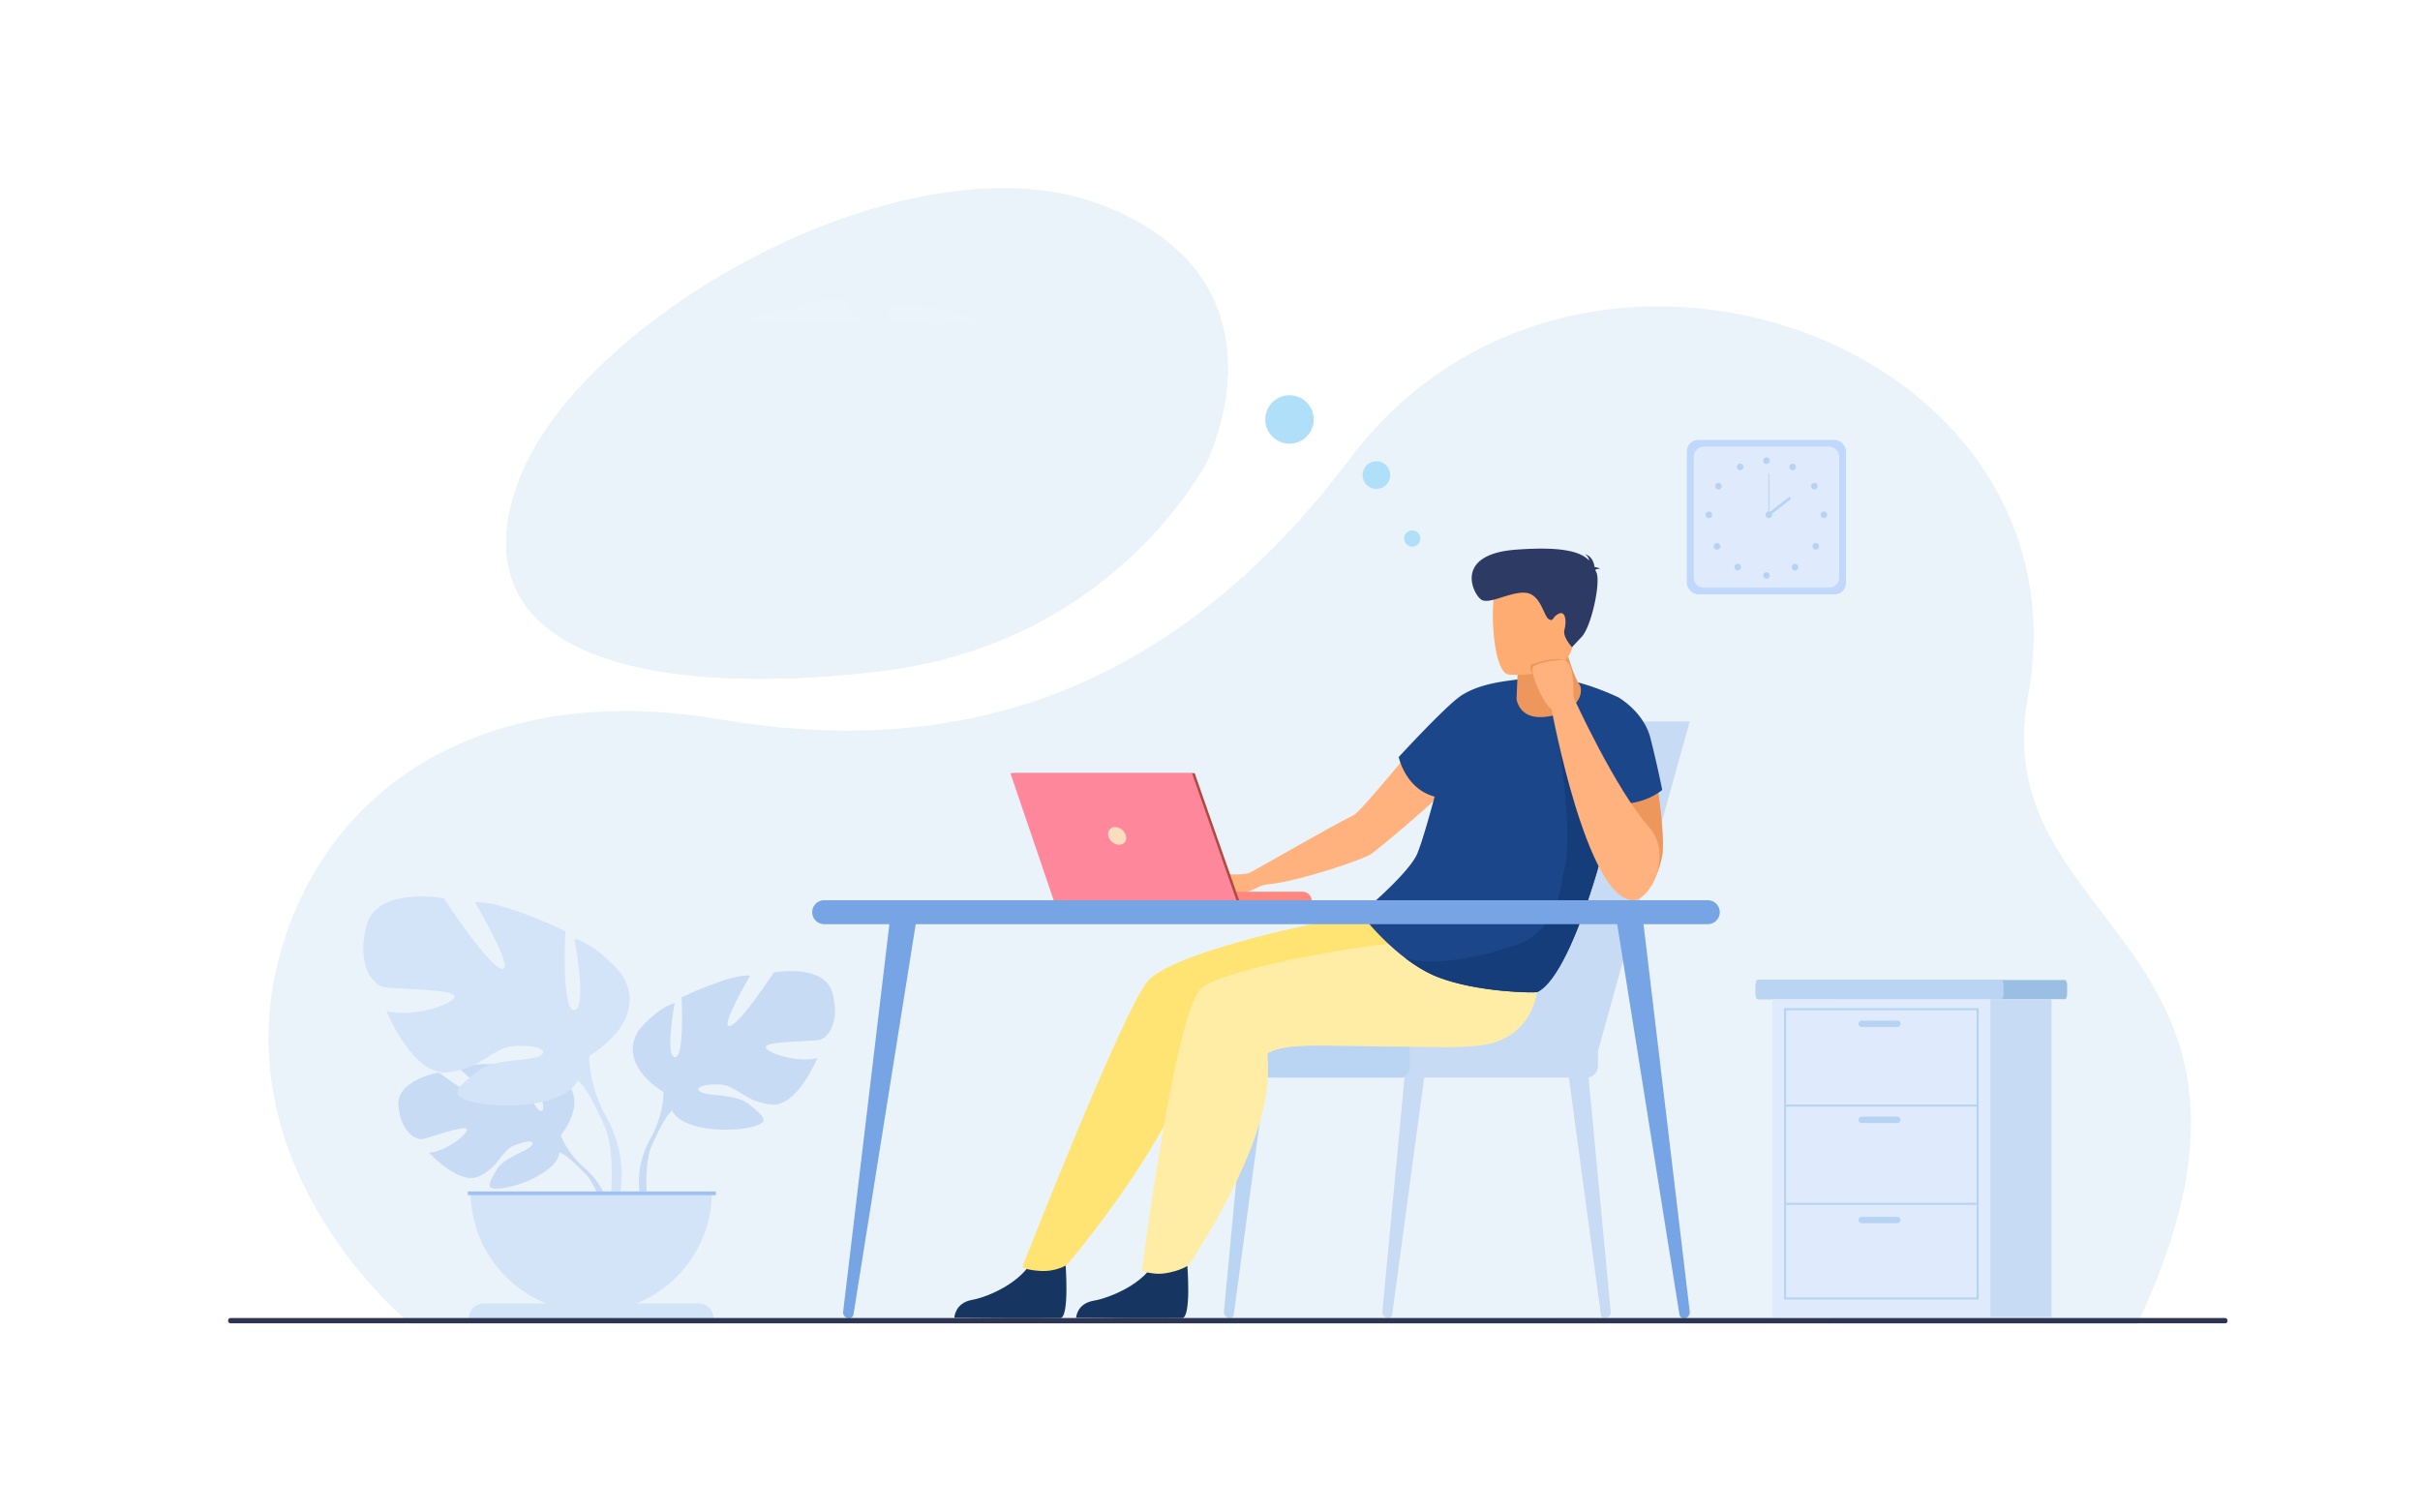 <?xml version="1.0" encoding="UTF-8" standalone="no"?>
<svg
   xmlns:dc="http://purl.org/dc/elements/1.1/"
   xmlns:cc="http://creativecommons.org/ns#"
   xmlns:rdf="http://www.w3.org/1999/02/22-rdf-syntax-ns#"
   xmlns:svg="http://www.w3.org/2000/svg"
   xmlns="http://www.w3.org/2000/svg"
   xmlns:sodipodi="http://sodipodi.sourceforge.net/DTD/sodipodi-0.dtd"
   xmlns:inkscape="http://www.inkscape.org/namespaces/inkscape"
   id="Слой_1"
   data-name="Слой 1"
   viewBox="0 0 3200 2000"
   version="1.1"
   sodipodi:docname="6595.svg"
   inkscape:version="1.0.1 (3bc2e813f5, 2020-09-07)">
  <sodipodi:namedview
     pagecolor="#ffffff"
     bordercolor="#666666"
     borderopacity="1"
     objecttolerance="10"
     gridtolerance="10"
     guidetolerance="10"
     inkscape:pageopacity="0"
     inkscape:pageshadow="2"
     inkscape:window-width="1920"
     inkscape:window-height="1051"
     id="namedview2333"
     showgrid="false"
     inkscape:zoom="0.3796875"
     inkscape:cx="1440.4363"
     inkscape:cy="1338.4249"
     inkscape:window-x="-9"
     inkscape:window-y="-9"
     inkscape:window-maximized="1"
     inkscape:current-layer="Слой_1" />
  <defs
     id="defs2116">
    <style
       id="style2114">.cls-1{fill:#fff;}.cls-17,.cls-18,.cls-2{fill:#ebf3fa;}.cls-3{fill:#c8dbf4;}.cls-4{fill:#bad4f4;}.cls-5{fill:#ed975d;}.cls-6{fill:#ffb27d;}.cls-7{fill:#163560;}.cls-8{fill:#ed7d2b;}.cls-9{fill:#f99746;}.cls-10{fill:#1c468a;}.cls-11{fill:#ffac73;}.cls-12{fill:#2c3a64;}.cls-13{fill:#143d7a;}.cls-14{fill:#b24940;}.cls-15{fill:#c65447;}.cls-16{fill:#f9ddbf;}.cls-17{opacity:0.5;}.cls-18{opacity:0.3;}.cls-19{fill:#d4e4f8;}.cls-20{fill:#9fc1f4;}.cls-21{fill:#9abfe2;}.cls-22{fill:#dfebfd;}.cls-23{fill:#b7d3f3;}.cls-24{fill:#c0d8fb;}.cls-25{fill:#77a4e5;}.cls-26{fill:#2e3552;}.cls-27{fill:#afdff9;}</style>
  </defs>
  <title
     id="title2118">6595</title>
  <rect
     class="cls-1"
     width="3200"
     height="2000"
     id="rect2120" />
  <path
     class="cls-2"
     d="M542.53,1750.42S282.24,1540.68,375,1245.59c68.21-216.94,280-344.68,576.2-294.49,276,46.77,575.84-2.24,833.89-344.67,301.17-399.62,983.2-157.18,896.46,314.9-57.1,310.77,382.17,325.36,144.66,829.72Z"
     transform="translate(-0.01 -0.01)"
     id="path2122" />
  <path
     class="cls-3"
     d="M1835.94,1742.77h-.55a7.65,7.65,0,0,1-7.47-8.37l29.7-314,25.91,2.45-42.64,315.73A4.9,4.9,0,0,1,1835.94,1742.77Z"
     transform="translate(-0.01 -0.01)"
     id="path2124" />
  <path
     class="cls-3"
     d="M2121.86,1742.77h.54a7.65,7.65,0,0,0,7.47-8.37l-29.69-314-25.91,2.45,42.63,315.73A4.91,4.91,0,0,0,2121.86,1742.77Z"
     transform="translate(-0.01 -0.01)"
     id="path2126" />
  <path
     class="cls-4"
     d="M1626.45,1742.77h-.54a7.65,7.65,0,0,1-7.47-8.37l29.69-314,25.91,2.45-42.64,315.73A4.89,4.89,0,0,1,1626.45,1742.77Z"
     transform="translate(-0.01 -0.01)"
     id="path2128" />
  <polygon
     class="cls-3"
     points="2113.01 1389.78 2234.43 953.9 1966.22 953.9 1851.29 1374.66 2113.01 1389.78"
     id="polygon2130" />
  <rect
     class="cls-3"
     x="1681.45"
     y="1374.66"
     width="431.55"
     height="50.27"
     rx="15.12"
     ry="15.12"
     id="rect2132" />
  <rect
     class="cls-4"
     x="1558.08"
     y="1374.66"
     width="305.95"
     height="50.27"
     rx="12.73"
     ry="12.73"
     id="rect2134" />
  <path
     class="cls-5"
     d="M2198,1131.56c-3.48,20-13.27,37.45-13.9,39-5.31,13.17-34.45-59.08-34.45-59.08l-4.36-27.84-7.07-45.21-2-12.69-7.92-50.59,2-7.69,9.52-37.38-.86-8.52s29.37,16.26,37.37,47.11c2.84,10.92,6.93,34.08,10.81,60,.61,4.06,4,5.74,4.62,9.9C2196.74,1073.87,2201.05,1114.13,2198,1131.56Z"
     transform="translate(-0.01 -0.01)"
     id="path2136" />
  <path
     class="cls-6"
     d="M1660.74,1174.47s8.16-4.36,15.32-5c40.39-3.48,128-33.46,137.25-40.32,17.11-12.67,88.6-72.81,116.78-103.16,0,0,23.61-27.74,23.61-27.74,26.66-28.71,2.48-78.83,2.48-78.83s-45.8,19.45-62.37,38.59c-10.81,12.49-93.59,115-103.92,120-33.66,16.4-129.09,72.41-139.05,76.81C1650.84,1154.89,1637.92,1163.87,1660.74,1174.47Z"
     transform="translate(-0.01 -0.01)"
     id="path2138" />
  <path
     class="cls-7"
     d="M1408.94,1670.17s5.54,71.82-6.78,72.77c-1.64.13-62.52.13-62.52.13l-77.7-.47s.51-19.54,23.22-23.67,67.67-24.07,81.43-55.4C1381.06,1630.58,1408.94,1670.17,1408.94,1670.17Z"
     transform="translate(-0.01 -0.01)"
     id="path2140" />
  <path
     class="cls-8"
     d="M1949.75,1229.09S1942.91,1359.3,1931,1382c0,0-5.33-1.88-44.23-2.22-47.07-.42-271.84-1.32-298.8,12.32-8.43,4.27-32.6,105.75-177,280.37,0,0-14.37,9.66-36.32,8.07-21-1.53-22.71-5.41-22.71-5.41s137.37-351.1,167.78-380c46.47-44.18,284.35-89.62,319.16-90.64S1949.75,1229.09,1949.75,1229.09Z"
     transform="translate(-0.01 -0.01)"
     id="path2142"
     style="fill:#ffe373;fill-opacity:1" />
  <path
     class="cls-7"
     d="M1570,1673.2s5.55,68.84-6.78,69.75c-1.64.12-62.51.12-62.51.12l-77.71-.45s.51-18.72,23.22-22.68,67.67-23.07,81.43-53.1C1542.16,1635.26,1570,1673.2,1570,1673.2Z"
     transform="translate(-0.01 -0.01)"
     id="path2144" />
  <path
     class="cls-9"
     d="M2039.15,1229.09s-1.89,36-5.41,73.43c-4.35,46.12-33,75.44-79,80.25-31,3.24-67.68,1.53-91.9,1.39-116.79-.65-158.49-5.72-185.45,7.92-8.43,4.27,31.67,68.3-105,280.37,0,0-10.3,8.24-33.15,11.49-13.63,1.94-29.36-3.25-29.36-3.25s42.42-333.47,77-372c24.71-27.58,220.69-59.92,255.5-60.94S2039.15,1229.09,2039.15,1229.09Z"
     transform="translate(-0.01 -0.01)"
     id="path2146"
     style="fill:#ffeda6;fill-opacity:1" />
  <path
     class="cls-10"
     d="M2198,1044.49s-24,21.68-63.88,17.94c-2.26,11.58-5.09,24.44-8.39,38.06-.27,1.13-.55,2.27-.83,3.42-5.2,21.19-11.52,44.09-18.61,66.68-20.59,65.61-47.74,128.8-73.47,141.23-2.7,1.3-79.16.58-131.5-19.78-15.15-5.89-29.71-14.92-42.87-24.91-19.08-14.48-35.19-31-45.75-42.82a20.64,20.64,0,0,1,1.7-29.17c19.7-17.56,52.5-48.59,59.88-66.78,6.23-15.35,15.41-47.62,22.76-74.95-38.68-10.26-47.51-52.33-47.51-52.33s63.32-68.94,83.16-81.63c26-16.59,60.3-18.71,73.75-21,33-5.67,71.88-4.68,132.49,23.16,0,0,34.32,18.55,43.46,54.35S2198,1044.49,2198,1044.49Z"
     transform="translate(-0.01 -0.01)"
     id="path2148" />
  <path
     class="cls-5"
     d="M2040.71,948.16c-32.53,2.46-35.35-23.8-35.35-23.8l.73-17.42.86-20.46s23.56-12.43,42.13-21c11.86-5.49,21.69-9.43,22.08-7.58,2.71,12.73,10.55,38.09,18.69,49.5C2094.62,927.12,2073.25,945.69,2040.71,948.16Z"
     transform="translate(-0.01 -0.01)"
     id="path2150" />
  <path
     class="cls-11"
     d="M1994.92,892s81.7,7.39,85.52-43.56,16.93-84.31-35.07-91.18-63.6,11.81-69,28.51S1973.77,888.77,1994.92,892Z"
     transform="translate(-0.01 -0.01)"
     id="path2152" />
  <path
     class="cls-12"
     d="M2109.45,753.75c.76-.85,2.49-1.54,6.35-1.74a15.74,15.74,0,0,0-7.19-2c-.79-5.36-3.61-14.86-12.82-17.2a11.54,11.54,0,0,1,5.57,8.36c-10.64-11-33.49-19.07-96.88-14.31-83.54,6.28-56.22,59.86-45.43,66.27s38.07-11,58.21-9.28,23.86,30.79,30.68,34.81,4.16-3.05,13.42-7.19,10.09,11.18,7.38,21.13,10,23.14,10,23.14l12.89-13.78c12.89-13.78,25.21-72.3,19.41-84.81C2110.48,756,2110,754.88,2109.45,753.75Z"
     transform="translate(-0.01 -0.01)"
     id="path2154" />
  <path
     class="cls-11"
     d="M1985.67,862s2.79,8.21,11.92,8.21c13,0,18.06-8.93,18.06-8.93S1998.13,856.88,1985.67,862Z"
     transform="translate(-0.01 -0.01)"
     id="path2156" />
  <path
     class="cls-5"
     d="M2026.46,891s-6.48-10.76,0-12.93c33.21-11.14,42.92-4.85,42.92-4.85Z"
     transform="translate(-0.01 -0.01)"
     id="path2158" />
  <path
     class="cls-6"
     d="M2080.4,921.43s2.93-49.17-14.35-48.8-38.6,5.88-39.41,10.29c-2.29,12.36,17.61,54.26,27.49,56.12S2080.4,921.43,2080.4,921.43Z"
     transform="translate(-0.01 -0.01)"
     id="path2160" />
  <path
     class="cls-13"
     d="M2124.91,1103.91c-5.2,21.19-11.52,44.09-18.61,66.68-20.59,65.61-47.74,128.8-73.47,141.23-2.7,1.3-79.16.58-131.5-19.78-15.15-5.89-29.71-14.92-42.87-24.91,35.06,10.55,92.78.69,146.9-17.79,58-19.81,60.83-91.4,60.83-91.4,16.76-39.61-5-175.27-5-175.27Z"
     transform="translate(-0.01 -0.01)"
     id="path2162" />
  <path
     class="cls-6"
     d="M2051.71,937.81s46.45,252.46,107.82,252.61c23.64,0,52.58-61.38,21.35-96.34-44.83-50.19-100.48-172.65-100.48-172.65S2072.62,916.53,2051.71,937.81Z"
     transform="translate(-0.01 -0.01)"
     id="path2164" />
  <path
     class="cls-6"
     d="M1650.84,1154.89s-19.36,3.28-29.48,0-72,20.56-64.55,21.14,44.49-4.91,53.13-4.18,13.24,1.13,9.86,4.22-27.38,4-19,6.62,29,1.9,37.71,0,18.26-6.11,24-9.11C1669,1170.22,1650.84,1154.89,1650.84,1154.89Z"
     transform="translate(-0.01 -0.01)"
     id="path2166" />
  <path
     class="cls-14"
     d="M1579.29,1191.54h155.33a12.38,12.38,0,0,0-12.38-12.38h-143Z"
     transform="translate(-0.01 -0.01)"
     id="path2168"
     style="fill:#ff877d;fill-opacity:1" />
  <polygon
     class="cls-14"
     points="1579.73 1022.37 1339.59 1022.37 1397.19 1191.53 1638.89 1191.53 1579.73 1022.37"
     id="polygon2170" />
  <polygon
     class="cls-15"
     points="1336.05 1022.36 1393.65 1191.53 1635.35 1191.53 1576.19 1022.36 1336.05 1022.36"
     id="polygon2172"
     style="fill:#ff879b;fill-opacity:1" />
  <path
     class="cls-16"
     d="M1465.53,1105.39c1.49,6.46,7.94,11.7,14.4,11.7s10.5-5.24,9-11.7-8-11.7-14.41-11.7S1464,1098.93,1465.53,1105.39Z"
     transform="translate(-0.01 -0.01)"
     id="path2174" />
  <path
     class="cls-2"
     d="M1623.53,490c-.45,29.47-5.93,56.56-12.13,78.07-8.54,29.66-18.46,48.7-18.46,48.7-.32.14-1.22,1.47-2.72,3.82-.94,1.47-2.11,3.34-3.53,5.58s-3.28,5.15-5.34,8.29c-4.73,7.2-10.94,16.31-18.75,26.77s-17.27,22.33-28.41,35c-11.33,12.86-24.43,26.56-39.41,40.51a569.77,569.77,0,0,1-44,37h0c-63.66,48.25-151.09,93.31-267,110.94q-11.73,1.8-23.85,3.2l-6.13.69c-29.82,3.34-59,5.77-87.22,7.24q-9.27.48-18.4.82c-254.63,9.64-430.85-61.51-364.75-253.83Q687.49,631,693,619q5.25-11.5,11.75-23.07Q712.52,582,722,568.11a501.8,501.8,0,0,1,43.6-54.84q10.64-11.72,22.26-23.23,2.91-2.9,5.88-5.76C850,429.76,921.67,379.14,999.43,338.92c20.53-10.62,41.49-20.51,62.71-29.55h0c137.39-58.58,285.56-81.7,398.36-36.77,49.3,19.64,84.61,44.33,109.45,71.43a201,201,0,0,1,33.88,50.09C1619,426.25,1624,459.43,1623.53,490Z"
     transform="translate(-0.01 -0.01)"
     id="path2176" />
  <path
     class="cls-2"
     d="M1623.53,490c-.45,29.47-5.93,56.56-12.13,78.07H722a501.8,501.8,0,0,1,43.6-54.84q10.64-11.72,22.26-23.23,2.91-2.9,5.88-5.76C850,429.76,921.67,379.14,999.43,338.92c20.53-10.62,41.49-20.51,62.71-29.55h0c137.39-58.58,285.56-81.7,398.36-36.77,49.3,19.64,84.61,44.33,109.45,71.43a201,201,0,0,1,33.88,50.09C1619,426.25,1624,459.43,1623.53,490Z"
     transform="translate(-0.01 -0.01)"
     id="path2178" />
  <path
     class="cls-2"
     d="M1623.53,490c-.45,29.47-5.93,56.56-12.13,78.07-8.54,29.66-18.46,48.7-18.46,48.7-.32.14-1.22,1.47-2.72,3.82-.94,1.47-2.11,3.34-3.53,5.58s-3.28,5.15-5.34,8.29c-4.73,7.2-10.94,16.31-18.75,26.77s-17.27,22.33-28.41,35c-11.33,12.86-24.43,26.56-39.41,40.51H693V619q5.25-11.5,11.75-23.07Q712.52,582,722,568.11a501.8,501.8,0,0,1,43.6-54.84q10.64-11.72,22.26-23.23Z"
     transform="translate(-0.01 -0.01)"
     id="path2180" />
  <path
     class="cls-2"
     d="M1136,490H787.86q2.91-2.9,5.88-5.76c60.2,2.94,253.36-5.81,281.59-3.64,7.68.59,15.13,1.43,22,2.37,6.38.87,12.29,1.82,17.47,2.73C1127.66,488,1136,490,1136,490Z"
     transform="translate(-0.01 -0.01)"
     id="path2182" />
  <path
     class="cls-17"
     d="M1245.09,340.52l-245.66-1.6c20.53-10.62,41.49-20.51,62.71-29.55h0c26.27-1.69,83.5-3.44,128.88,8.77C1231.67,329.06,1245.09,340.52,1245.09,340.52Z"
     transform="translate(-0.01 -0.01)"
     id="path2184" />
  <path
     class="cls-2"
     d="M1335.09,348.57a12.13,12.13,0,1,1,12.12,12.12A12.12,12.12,0,0,1,1335.09,348.57Z"
     transform="translate(-0.01 -0.01)"
     id="path2186" />
  <path
     class="cls-2"
     d="M1534.19,696.26c-11.33,12.86-24.43,26.56-39.41,40.51a569.77,569.77,0,0,1-44,37h0c-63.66,48.25-151.09,93.31-267,110.94q-11.73,1.8-23.85,3.2l-6.13.69c-29.82,3.34-59,5.77-87.22,7.24q-9.27.48-18.4.82c-254.63,9.64-430.85-61.51-364.75-253.83Q687.49,631,693,619q5.25-11.5,11.75-23.07Q712.52,582,722,568.11a501.8,501.8,0,0,1,43.6-54.84l113.48,5.5h0l157.06,7.62s24.87-.37,46.72,2.27c11.4,1.38,22,3.58,27.78,7.09,2.31,1.39,3.86,3,4.4,4.82.75,2.54-1,4.83-4.19,7-8.6,5.87-27.73,11-36.81,18.16a18.87,18.87,0,0,0-2.54,2.38c-2.89,3.31-3.51,7.06-.22,11.49a23.5,23.5,0,0,0,3.5,3.69,63.48,63.48,0,0,0,11.08,7.47A74.08,74.08,0,0,0,1098,596a129,129,0,0,0,13.82,3.79c25.36,5.59,59.6,7,96,7.61,10.86.18,21.92.28,33,.39h0c49.68.49,99.67,1.22,134,10.08,15.35,4,28.07,7.66,38.51,11.11,113.22,37.32-40.54,45.1,9.12,54.12C1445.37,687.28,1490.14,692.1,1534.19,696.26Z"
     transform="translate(-0.01 -0.01)"
     id="path2188" />
  <path
     class="cls-2"
     d="M1450.78,773.75c-63.66,48.25-151.09,93.31-267,110.94q-11.73,1.8-23.85,3.2l-6.13.69c-29.82,3.34-59,5.77-87.22,7.24q-9.27.48-18.4.82c-254.63,9.64-430.85-61.51-364.75-253.83Q687.49,631,693,619q5.25-11.5,11.75-23.07l213.4,14.64h0l52.12,3.57s96.89-2,102.78,26.13c1.57,7.49-5.19,13.78-14.67,20-26.15,17.09-73,33.48-23.34,72.49a56.83,56.83,0,0,0,5.9,4c11.78,7.07,28.89,12.51,49.8,16.71,15,3,32,5.43,50.46,7.36l.37,0c17.56,1.83,36.41,3.23,56,4.34C1280.08,769.86,1376.5,769.34,1450.78,773.75Z"
     transform="translate(-0.01 -0.01)"
     id="path2190" />
  <path
     class="cls-2"
     d="M1429.27,592.59s46.75-5.79,55.21-3.13,13.34,7.1,28.28,4.88S1539,601,1546.53,601s18.29.75,25.34,3.88c0,0-15.71-.16-21.6,1.66s-22.21-11.11-25.89-11-19.16,4.73-28.87-.1-8.87-5.22-12.22-4.7S1449.9,595.06,1429.27,592.59Z"
     transform="translate(-0.01 -0.01)"
     id="path2192" />
  <path
     class="cls-17"
     d="M1603.84,394.11l-202.43-1.32s24.64-28.93,83.58-25.72c0,0,35.42-19.95,85-23.05A201,201,0,0,1,1603.84,394.11Z"
     transform="translate(-0.01 -0.01)"
     id="path2194" />
  <path
     class="cls-18"
     d="M990.48,426.15s15.39-18.08,52.21-16.07c0,0,53.46-30.13,110.47-4,0,0,60.59-6.47,105.47,5.6,29.92,8,39.8,16.5,39.8,16.5Z"
     transform="translate(-0.01 -0.01)"
     id="path2196" />
  <path
     class="cls-2"
     d="M1586.69,626.21c-1.5,2.37-3.28,5.15-5.34,8.29-4.73,7.2-10.94,16.31-18.75,26.77l-50.69-6.75L1469.78,618l-3.81-3.3,50.34,11.22,28.61,1.59Z"
     transform="translate(-0.01 -0.01)"
     id="path2198" />
  <path
     class="cls-2"
     d="M1590.22,620.63c-.94,1.47-2.11,3.34-3.53,5.58s-3.28,5.15-5.34,8.29c-23.57,0-51.88-2.12-73.94-9a214.39,214.39,0,0,0-37.63-7.55c-20.55-2.4-37.26-2.23-39.92-3.3,0,0,30.17-6,54.8-1.87s23,14.29,50.44,13.11C1550.83,625.26,1572,622.14,1590.22,620.63Z"
     transform="translate(-0.01 -0.01)"
     id="path2200" />
  <path
     class="cls-2"
     d="M1221,580.89s58.46-5.78,69-3.13,16.68,7.1,35.37,4.88,32.85,6.68,42.22,6.64,22.87.75,31.68,3.87c0,0-19.64-.16-27,1.66s-27.76-11.1-32.36-11-24,4.74-36.1-.09-11.1-5.23-15.27-4.7S1246.81,583.37,1221,580.89Z"
     transform="translate(-0.01 -0.01)"
     id="path2202" />
  <path
     class="cls-2"
     d="M1353.93,535.21s4,3.07,35.14-3.59c6.16-1.32,10,5.15,19.87,1.68s18.56,2.26,23.65,1.49,10.21-2.1,17.93,2.31c0,0-10.7,1.38-14.47,3.61s-20.78-7.69-23.27-7.24-8.19,5.93-15.43,2.48-6.72-3.88-8.92-3.08S1366.66,540.94,1353.93,535.21Z"
     transform="translate(-0.01 -0.01)"
     id="path2204" />
  <path
     class="cls-2"
     d="M1317.2,530.12s2.07,1.57,18-1.84c3.15-.67,4.18,2,9.23.18s10.42,1.84,13,1.44,5.23-1.07,9.18,1.19c0,0-5.48.7-7.41,1.84s-10.62-3.93-11.9-3.7-4.19,3-7.89,1.27-3.43-2-4.56-1.58S1323.71,533.05,1317.2,530.12Z"
     transform="translate(-0.01 -0.01)"
     id="path2206" />
  <path
     class="cls-2"
     d="M1208.18,643.17v0c0,.09,0,.29,0,.62-.26,3.12-1.39,17-2.94,36.41-1,11.69-2,25.39-3.2,39.93q-.67,8.45-1.43,16.6c-.41,4.29-.82,8.52-1.25,12.66-.56,5.41-1.14,10.68-1.72,15.78-4.15,36.24-8.73,64.09-10,73.6a437.83,437.83,0,0,0-3.78,45.88q-11.73,1.8-23.85,3.2l-6.13.69c-3.22-15.83-7-37.34-11-65.48-1.59-11.34,1.5-29.3,1.43-30.22-.72-9.7-1.65-20.6-2.69-32,0-.21,0-.43-.06-.64h0c-.11-1.14-.22-2.28-.32-3.42-.62-6.58-1.26-13.3-1.93-20-2.23-22.59-4.65-45.28-6.61-63.17-1.81-16.39-3.22-28.75-3.75-33.33-.14-1.27-.22-1.94-.22-1.94l43.79,2.67h0l17,1,6.58.4Z"
     transform="translate(-0.01 -0.01)"
     id="path2208" />
  <path
     class="cls-2"
     d="M1195.18,647.33s-2.16,4.83-5.91,13l0,.09c-2.26,4.95-5.09,11.11-8.37,18.17-7.43,16-17.16,36.64-27.7,58.15-1.21,2.48-2.44,5-3.68,7.46q-3,6.16-6.15,12.34l-1.84,3.65h0c-.1.21-.21.4-.31.61-12,23.72-24.32,46.83-35,64.41-24.86,40.83-35.39,61.5-39.59,70.57q-9.27.48-18.4.82c1-13.29,9-111.65,36.33-134.94a29.25,29.25,0,0,0,6.22-8.22c.34-.62.67-1.25,1-1.91a102.06,102.06,0,0,0,5.79-14.8c7-22.3,10.76-51.73,11.23-62.8,0-1.15.12-2.39.19-3.68.7-11.71,2.46-28.49,3.52-38.14v0c.51-4.63.86-7.61.86-7.61L1172.45,641h0l7.09,2h0l8.06,2.25,6.64,1.86Z"
     transform="translate(-0.01 -0.01)"
     id="path2210" />
  <path
     class="cls-2"
     d="M1125.23,456.18s36.76,11.58,55.67,2.56a47.29,47.29,0,0,0-15-8.78c.11-4.07.14-7.6,0-10.57a95.6,95.6,0,0,0-.7-10.7l-14.77-8.49-14-8.15C1141.53,440,1125.23,456.18,1125.23,456.18Z"
     transform="translate(-0.01 -0.01)"
     id="path2212" />
  <path
     class="cls-2"
     d="M1112.53,638.33c-.08,2.13,95,6,95.6,5.5.54-.38-1.46-136.15-4.84-149.64-4.08-15.92-13.32-26.45-21.71-34.11l-6.92-6.06a33.32,33.32,0,0,1-21.55-2.58c-8-3.86-16.63-8-18-7-10.47,7.66-17.55,24.86-21.32,46.84l-.06.32a245.66,245.66,0,0,0-3.1,41.36C1110.62,538.45,1112.6,635.91,1112.53,638.33Z"
     transform="translate(-0.01 -0.01)"
     id="path2214" />
  <path
     class="cls-2"
     d="M1137.8,422.8s11,14.57,28.15,16.59a95.6,95.6,0,0,0-.7-10.7l-14.77-8.49Z"
     transform="translate(-0.01 -0.01)"
     id="path2216" />
  <path
     class="cls-2"
     d="M1171.23,427.36s-32,10.12-38-9.58-14.18-31.66,6-38.95,26.45-1,30.08,5.11S1179.4,424.22,1171.23,427.36Z"
     transform="translate(-0.01 -0.01)"
     id="path2218" />
  <path
     class="cls-2"
     d="M1115.56,379.81c-.35-.3-1.08-.48-2.62-.34a6.29,6.29,0,0,1,2.74-1.22c0-2.17.59-6.09,4.11-7.53a4.62,4.62,0,0,0-1.74,3.62c3.61-5,12.22-9.44,37.62-11.11,33.47-2.19,25.65,20.58,21.73,23.73s-15.71-2.21-23.6-.42-7.74,13.55-10.21,15.53-1.83-1-5.73-2.1-3.37,5-1.74,8.79-2.65,9.74-2.65,9.74l-5.88-4.74c-5.88-4.74-14-27.26-12.46-32.54C1115.27,380.75,1115.41,380.28,1115.56,379.81Z"
     transform="translate(-0.01 -0.01)"
     id="path2220" />
  <path
     class="cls-2"
     d="M1207.92,611.29,1213,746s-32.49,11.06-59.26,2.14S1207.92,611.29,1207.92,611.29Z"
     transform="translate(-0.01 -0.01)"
     id="path2222" />
  <path
     class="cls-2"
     d="M1207.92,611.29h-95.85l-27.91,137.09s26.76,14.75,69.12,6.66Z"
     transform="translate(-0.01 -0.01)"
     id="path2224" />
  <path
     class="cls-2"
     d="M812.91,544.64c2,12.49,140,102.63,299.5,126.17s294.14,6.72,300.68-37.59-117.48-99.31-277-122.85S810.33,528.12,812.91,544.64Z"
     transform="translate(-0.01 -0.01)"
     id="path2226" />
  <path
     class="cls-2"
     d="M812.91,544.64c2,12.49,140,102.63,299.5,126.17s294.14,6.72,300.68-37.59Z"
     transform="translate(-0.01 -0.01)"
     id="path2228" />
  <path
     class="cls-2"
     d="M1135.11,444.3s-20.95,9.93-31,25.18c-15.58,23.66-33.65,109.88-34,117.86s14,54.46,14,54.46,8,7.78,11.53.86c0,0,2.14-56.7,3.87-60.43s57.16-77.69,50.92-93.47S1135.11,444.3,1135.11,444.3Z"
     transform="translate(-0.01 -0.01)"
     id="path2230" />
  <path
     class="cls-2"
     d="M1084.16,641.8s1.75,16.92,3.65,20.12,10.79,12.5,13.51,15.44c.18.2,2-1.36.61-3.61-5.38-9.09-3.88-6.91-2-12.88.92-3,1.49,5.54,3,5.74s1-9,1-11.75-7.65-4.09-8.56-14.15C1094.82,634.24,1084.16,641.8,1084.16,641.8Z"
     transform="translate(-0.01 -0.01)"
     id="path2232" />
  <path
     class="cls-2"
     d="M1087.81,661.92l9.92,16.59a1.64,1.64,0,0,0,1-1.68c-.19-1.19-3.06-10.17-3.06-10.17Z"
     transform="translate(-0.01 -0.01)"
     id="path2234" />
  <path
     class="cls-2"
     d="M1097.75,662.4s7.15,8.16,5.56,10l-5.16-4Z"
     transform="translate(-0.01 -0.01)"
     id="path2236" />
  <path
     class="cls-2"
     d="M1172.35,414.23s-.12,2.95-2.26,3.86-8.28,0-8.28,0S1166.74,413.7,1172.35,414.23Z"
     transform="translate(-0.01 -0.01)"
     id="path2238" />
  <path
     class="cls-3"
     d="M741.57,1501.08s38.86-45.33,2.4-74.12c0,0-26.63-16.13-48.35-14.82,0,0,30.77,51.6,20.82,56.73s-30.14-60-30.14-60-60.61-5.88-80.1,3.49c0,0,51.8,42.4,40.89,44.92s-66.87-39.09-66.87-39.09-56.4,9.6-53.4,44,22.45,45,31,44.12,58.51-20,59.6-13-29,29.87-50.06,30.94c0,0,39.77,43.86,66.2,31.2s28.69-32.72,45.16-40.24,30.54-7.51,23.74.17-36.62,15.13-46,31.79-17.88,27.91,9.47,23.8,71.79-24.13,73.74-47Z"
     transform="translate(-0.01 -0.01)"
     id="path2240" />
  <path
     class="cls-3"
     d="M554.54,1463.17s153.2-5.9,187,37.91c0,0,7.49,22.41,30.51,42.82l3.59,9.78s-26.55-28-36-29.69C739.62,1524,754.48,1469.71,554.54,1463.17Z"
     transform="translate(-0.01 -0.01)"
     id="path2242" />
  <path
     class="cls-3"
     d="M772.08,1543.9s32.88,24.31,35.17,67.77l-6,.53s-10.5-44.93-29.49-62.5S772.08,1543.9,772.08,1543.9Z"
     transform="translate(-0.01 -0.01)"
     id="path2244" />
  <path
     class="cls-3"
     d="M877.43,1444.07s-61.81-34.61-33-81.59c0,0,23.08-28.84,47.8-36.26,0,0-13.19,70,0,71.7s9.06-79.11,9.06-79.11S966.43,1287.49,992,1290c0,0-40.38,68.4-27.2,66.75s58.51-70.87,58.51-70.87,66.76-12.36,77.47,27.2-6.59,59.33-16.48,61.81-73.35,1.64-71.7,9.89,44.5,21.42,68.4,14c0,0-26.37,65.1-61,61.8s-45.33-24.72-66.76-26.37-37.08,4.12-26.37,9.89,47,1.89,64.28,16.61,31.32,23.77-.82,30.37S900.5,1493.52,889,1468.8Z"
     transform="translate(-0.01 -0.01)"
     id="path2246" />
  <path
     class="cls-3"
     d="M1070.27,1325.4s-173.07,56-192.84,118.67c0,0,.82,28-16.49,60.16v12.36s18.13-42,28-47.79C889,1468.8,850.23,1414.4,1070.27,1325.4Z"
     transform="translate(-0.01 -0.01)"
     id="path2248" />
  <path
     class="cls-3"
     d="M860.94,1504.23s-26.69,40.53-11.47,89.87l6.87-1.85s-6.67-54.34,7.29-81.67S860.94,1504.23,860.94,1504.23Z"
     transform="translate(-0.01 -0.01)"
     id="path2250" />
  <path
     class="cls-19"
     d="M779.09,1396.34s81.48-45.63,43.46-107.55c0,0-30.42-38-63-47.8,0,0,17.38,92.34,0,94.51s-11.95-104.29-11.95-104.29-85.82-41.28-119.5-38c0,0,53.23,90.17,35.85,88s-77.13-93.42-77.13-93.42-88-16.3-102.12,35.85,8.69,78.21,21.73,81.47,96.68,2.18,94.51,13-58.66,28.24-90.17,18.47c0,0,34.77,85.82,80.39,81.47s59.75-32.59,88-34.76,48.88,5.43,34.76,13-61.92,2.49-84.73,21.88-41.29,31.35,1.08,40,118.41,3.26,133.62-29.33Z"
     transform="translate(-0.01 -0.01)"
     id="path2252" />
  <path
     class="cls-19"
     d="M524.89,1239.9s228.13,73.87,254.2,156.44c0,0-1.08,36.93,21.73,79.3v16.29s-23.9-55.4-36.94-63C763.88,1428.93,814.94,1357.23,524.89,1239.9Z"
     transform="translate(-0.01 -0.01)"
     id="path2254" />
  <path
     class="cls-19"
     d="M800.82,1475.64s35.18,53.42,15.12,118.46l-9.05-2.43s8.79-71.63-9.62-107.66S800.82,1475.64,800.82,1475.64Z"
     transform="translate(-0.01 -0.01)"
     id="path2256" />
  <path
     class="cls-19"
     d="M781.84,1735.13a159.6,159.6,0,0,1-159.6-159.6h319.2A159.61,159.61,0,0,1,781.84,1735.13Z"
     transform="translate(-0.01 -0.01)"
     id="path2258" />
  <path
     class="cls-19"
     d="M620,1743.25H943.64A19.69,19.69,0,0,0,924,1723.56H639.72A19.69,19.69,0,0,0,620,1743.25Z"
     transform="translate(-0.01 -0.01)"
     id="path2260" />
  <rect
     class="cls-20"
     x="618.61"
     y="1575.53"
     width="328.07"
     height="4.9"
     transform="translate(1565.29 3155.94) rotate(180)"
     id="rect2262" />
  <path
     class="cls-21"
     d="M2321.6,1303v11.13c0,3.9,1.26,7.08,2.8,7.08h406.23c1.54,0,2.81-3.18,2.81-7.08V1303c0-3.89-1.27-7.08-2.81-7.08H2324.4C2322.86,1296,2321.6,1299.14,2321.6,1303Z"
     transform="translate(-0.01 -0.01)"
     id="path2264" />
  <path
     class="cls-4"
     d="M2321.6,1303v11.13c0,3.9,1.16,7.08,2.57,7.08h322.51c1.41,0,2.57-3.18,2.57-7.08V1303c0-3.89-1.16-7.08-2.57-7.08H2324.17C2322.76,1296,2321.6,1299.14,2321.6,1303Z"
     transform="translate(-0.01 -0.01)"
     id="path2266" />
  <rect
     class="cls-3"
     x="2424.42"
     y="1321.24"
     width="288.4"
     height="420.35"
     transform="translate(5137.23 3062.83) rotate(180)"
     id="rect2268" />
  <rect
     class="cls-22"
     x="2343.6"
     y="1321.24"
     width="288.4"
     height="420.35"
     transform="translate(4975.59 3062.83) rotate(180)"
     id="rect2270" />
  <path
     class="cls-23"
     d="M2359.09,1333.12H2616.5v385.27H2359.09Zm254.63,2.78H2361.87v379.71h251.85Z"
     transform="translate(-0.01 -0.01)"
     id="path2272" />
  <rect
     class="cls-23"
     x="2360.48"
     y="1460.56"
     width="254.63"
     height="2.78"
     id="rect2274" />
  <rect
     class="cls-23"
     x="2360.48"
     y="1590.49"
     width="254.63"
     height="2.78"
     id="rect2276" />
  <path
     class="cls-23"
     d="M2461.7,1358H2509a4.18,4.18,0,0,0,4.17-4.17h0a4.17,4.17,0,0,0-4.17-4.17H2461.7a4.18,4.18,0,0,0-4.17,4.17h0A4.19,4.19,0,0,0,2461.7,1358Z"
     transform="translate(-0.01 -0.01)"
     id="path2278" />
  <path
     class="cls-23"
     d="M2461.7,1485H2509a4.18,4.18,0,0,0,4.17-4.17h0a4.18,4.18,0,0,0-4.17-4.17H2461.7a4.19,4.19,0,0,0-4.17,4.17h0A4.19,4.19,0,0,0,2461.7,1485Z"
     transform="translate(-0.01 -0.01)"
     id="path2280" />
  <path
     class="cls-23"
     d="M2461.7,1617.48H2509a4.17,4.17,0,0,0,4.17-4.17h0a4.18,4.18,0,0,0-4.17-4.17H2461.7a4.19,4.19,0,0,0-4.17,4.17h0A4.18,4.18,0,0,0,2461.7,1617.48Z"
     transform="translate(-0.01 -0.01)"
     id="path2282" />
  <rect
     class="cls-24"
     x="2230.52"
     y="581.68"
     width="210.55"
     height="204.27"
     rx="15.06"
     ry="15.06"
     id="rect2284" />
  <path
     class="cls-22"
     d="M2253.4,590.53h164.8A13.76,13.76,0,0,1,2432,604.28V763.34a13.76,13.76,0,0,1-13.76,13.76H2253.4a13.75,13.75,0,0,1-13.75-13.75V604.28A13.76,13.76,0,0,1,2253.4,590.53Z"
     id="path2286" />
  <path
     class="cls-23"
     d="M2331.45,609.18a4.36,4.36,0,1,1,4.36,4.36A4.36,4.36,0,0,1,2331.45,609.18Z"
     transform="translate(-0.01 -0.01)"
     id="path2288" />
  <path
     class="cls-23"
     d="M2366.64,615.34a4.36,4.36,0,1,1,1.69,5.93A4.37,4.37,0,0,1,2366.64,615.34Z"
     transform="translate(-0.01 -0.01)"
     id="path2290" />
  <path
     class="cls-23"
     d="M2396.79,639.3a4.36,4.36,0,1,1-1.3,6A4.35,4.35,0,0,1,2396.79,639.3Z"
     transform="translate(-0.01 -0.01)"
     id="path2292" />
  <path
     class="cls-23"
     d="M2411.73,676.37a4.37,4.37,0,1,1-4.37,4.36A4.37,4.37,0,0,1,2411.73,676.37Z"
     transform="translate(-0.01 -0.01)"
     id="path2294" />
  <path
     class="cls-23"
     d="M2404.1,719.4a4.36,4.36,0,1,1-6.17,0A4.37,4.37,0,0,1,2404.1,719.4Z"
     transform="translate(-0.01 -0.01)"
     id="path2296" />
  <path
     class="cls-23"
     d="M2376.71,746.86a4.36,4.36,0,1,1-6.17,0A4.35,4.35,0,0,1,2376.71,746.86Z"
     transform="translate(-0.01 -0.01)"
     id="path2298" />
  <path
     class="cls-23"
     d="M2331.45,761a4.36,4.36,0,1,1,4.36,4.37A4.36,4.36,0,0,1,2331.45,761Z"
     transform="translate(-0.01 -0.01)"
     id="path2300" />
  <path
     class="cls-23"
     d="M2304.84,615.34a4.36,4.36,0,1,0-1.7,5.93A4.37,4.37,0,0,0,2304.84,615.34Z"
     transform="translate(-0.01 -0.01)"
     id="path2302" />
  <path
     class="cls-23"
     d="M2274.69,639.3a4.36,4.36,0,1,0,1.3,6A4.35,4.35,0,0,0,2274.69,639.3Z"
     transform="translate(-0.01 -0.01)"
     id="path2304" />
  <path
     class="cls-23"
     d="M2259.75,676.37a4.37,4.37,0,1,0,4.36,4.36A4.36,4.36,0,0,0,2259.75,676.37Z"
     transform="translate(-0.01 -0.01)"
     id="path2306" />
  <path
     class="cls-23"
     d="M2267.38,719.4a4.36,4.36,0,1,0,6.16,0A4.35,4.35,0,0,0,2267.38,719.4Z"
     transform="translate(-0.01 -0.01)"
     id="path2308" />
  <path
     class="cls-23"
     d="M2294.77,746.86a4.36,4.36,0,1,0,6.16,0A4.35,4.35,0,0,0,2294.77,746.86Z"
     transform="translate(-0.01 -0.01)"
     id="path2310" />
  <path
     class="cls-23"
     d="M2334.63,680.73a4.37,4.37,0,1,1,4.36,4.37A4.36,4.36,0,0,1,2334.63,680.73Z"
     transform="translate(-0.01 -0.01)"
     id="path2312" />
  <rect
     class="cls-23"
     x="2338.39"
     y="626.24"
     width="1.19"
     height="54.49"
     id="rect2314" />
  <rect
     class="cls-23"
     x="2334.53"
     y="667.53"
     width="36.72"
     height="3.57"
     transform="translate(88.87 1595.76) rotate(-38.13)"
     id="rect2316" />
  <path
     class="cls-25"
     d="M1089.81,1222.05H2258.27a15.82,15.82,0,0,0,15.82-15.82h0a15.82,15.82,0,0,0-15.82-15.81H1089.81a15.81,15.81,0,0,0-15.81,15.81h0A15.81,15.81,0,0,0,1089.81,1222.05Z"
     transform="translate(-0.01 -0.01)"
     id="path2318" />
  <path
     class="cls-25"
     d="M1121.83,1743.2l-.35,0a7.92,7.92,0,0,1-6.54-8.93l63-528,35.28,1.1-84.6,530.56A6.13,6.13,0,0,1,1121.83,1743.2Z"
     transform="translate(-0.01 -0.01)"
     id="path2320" />
  <path
     class="cls-25"
     d="M2227.49,1743.2l.35,0a7.92,7.92,0,0,0,6.54-8.93l-63-528-35.28,1.1,84.6,530.56A6.13,6.13,0,0,0,2227.49,1743.2Z"
     transform="translate(-0.01 -0.01)"
     id="path2322" />
  <rect
     class="cls-26"
     x="301.67"
     y="1742.85"
     width="2643.77"
     height="7.01"
     rx="3"
     ry="3"
     id="rect2324" />
  <path
     class="cls-27"
     d="M1673.16,554.66a32,32,0,1,1,32,32A32,32,0,0,1,1673.16,554.66Z"
     transform="translate(-0.01 -0.01)"
     id="path2326" />
  <circle
     class="cls-27"
     cx="1820.03"
     cy="628.22"
     r="18.28"
     id="circle2328" />
  <path
     class="cls-27"
     d="M1856.73,712.09a10.71,10.71,0,1,1,10.71,10.71A10.71,10.71,0,0,1,1856.73,712.09Z"
     transform="translate(-0.01 -0.01)"
     id="path2330" />
</svg>
